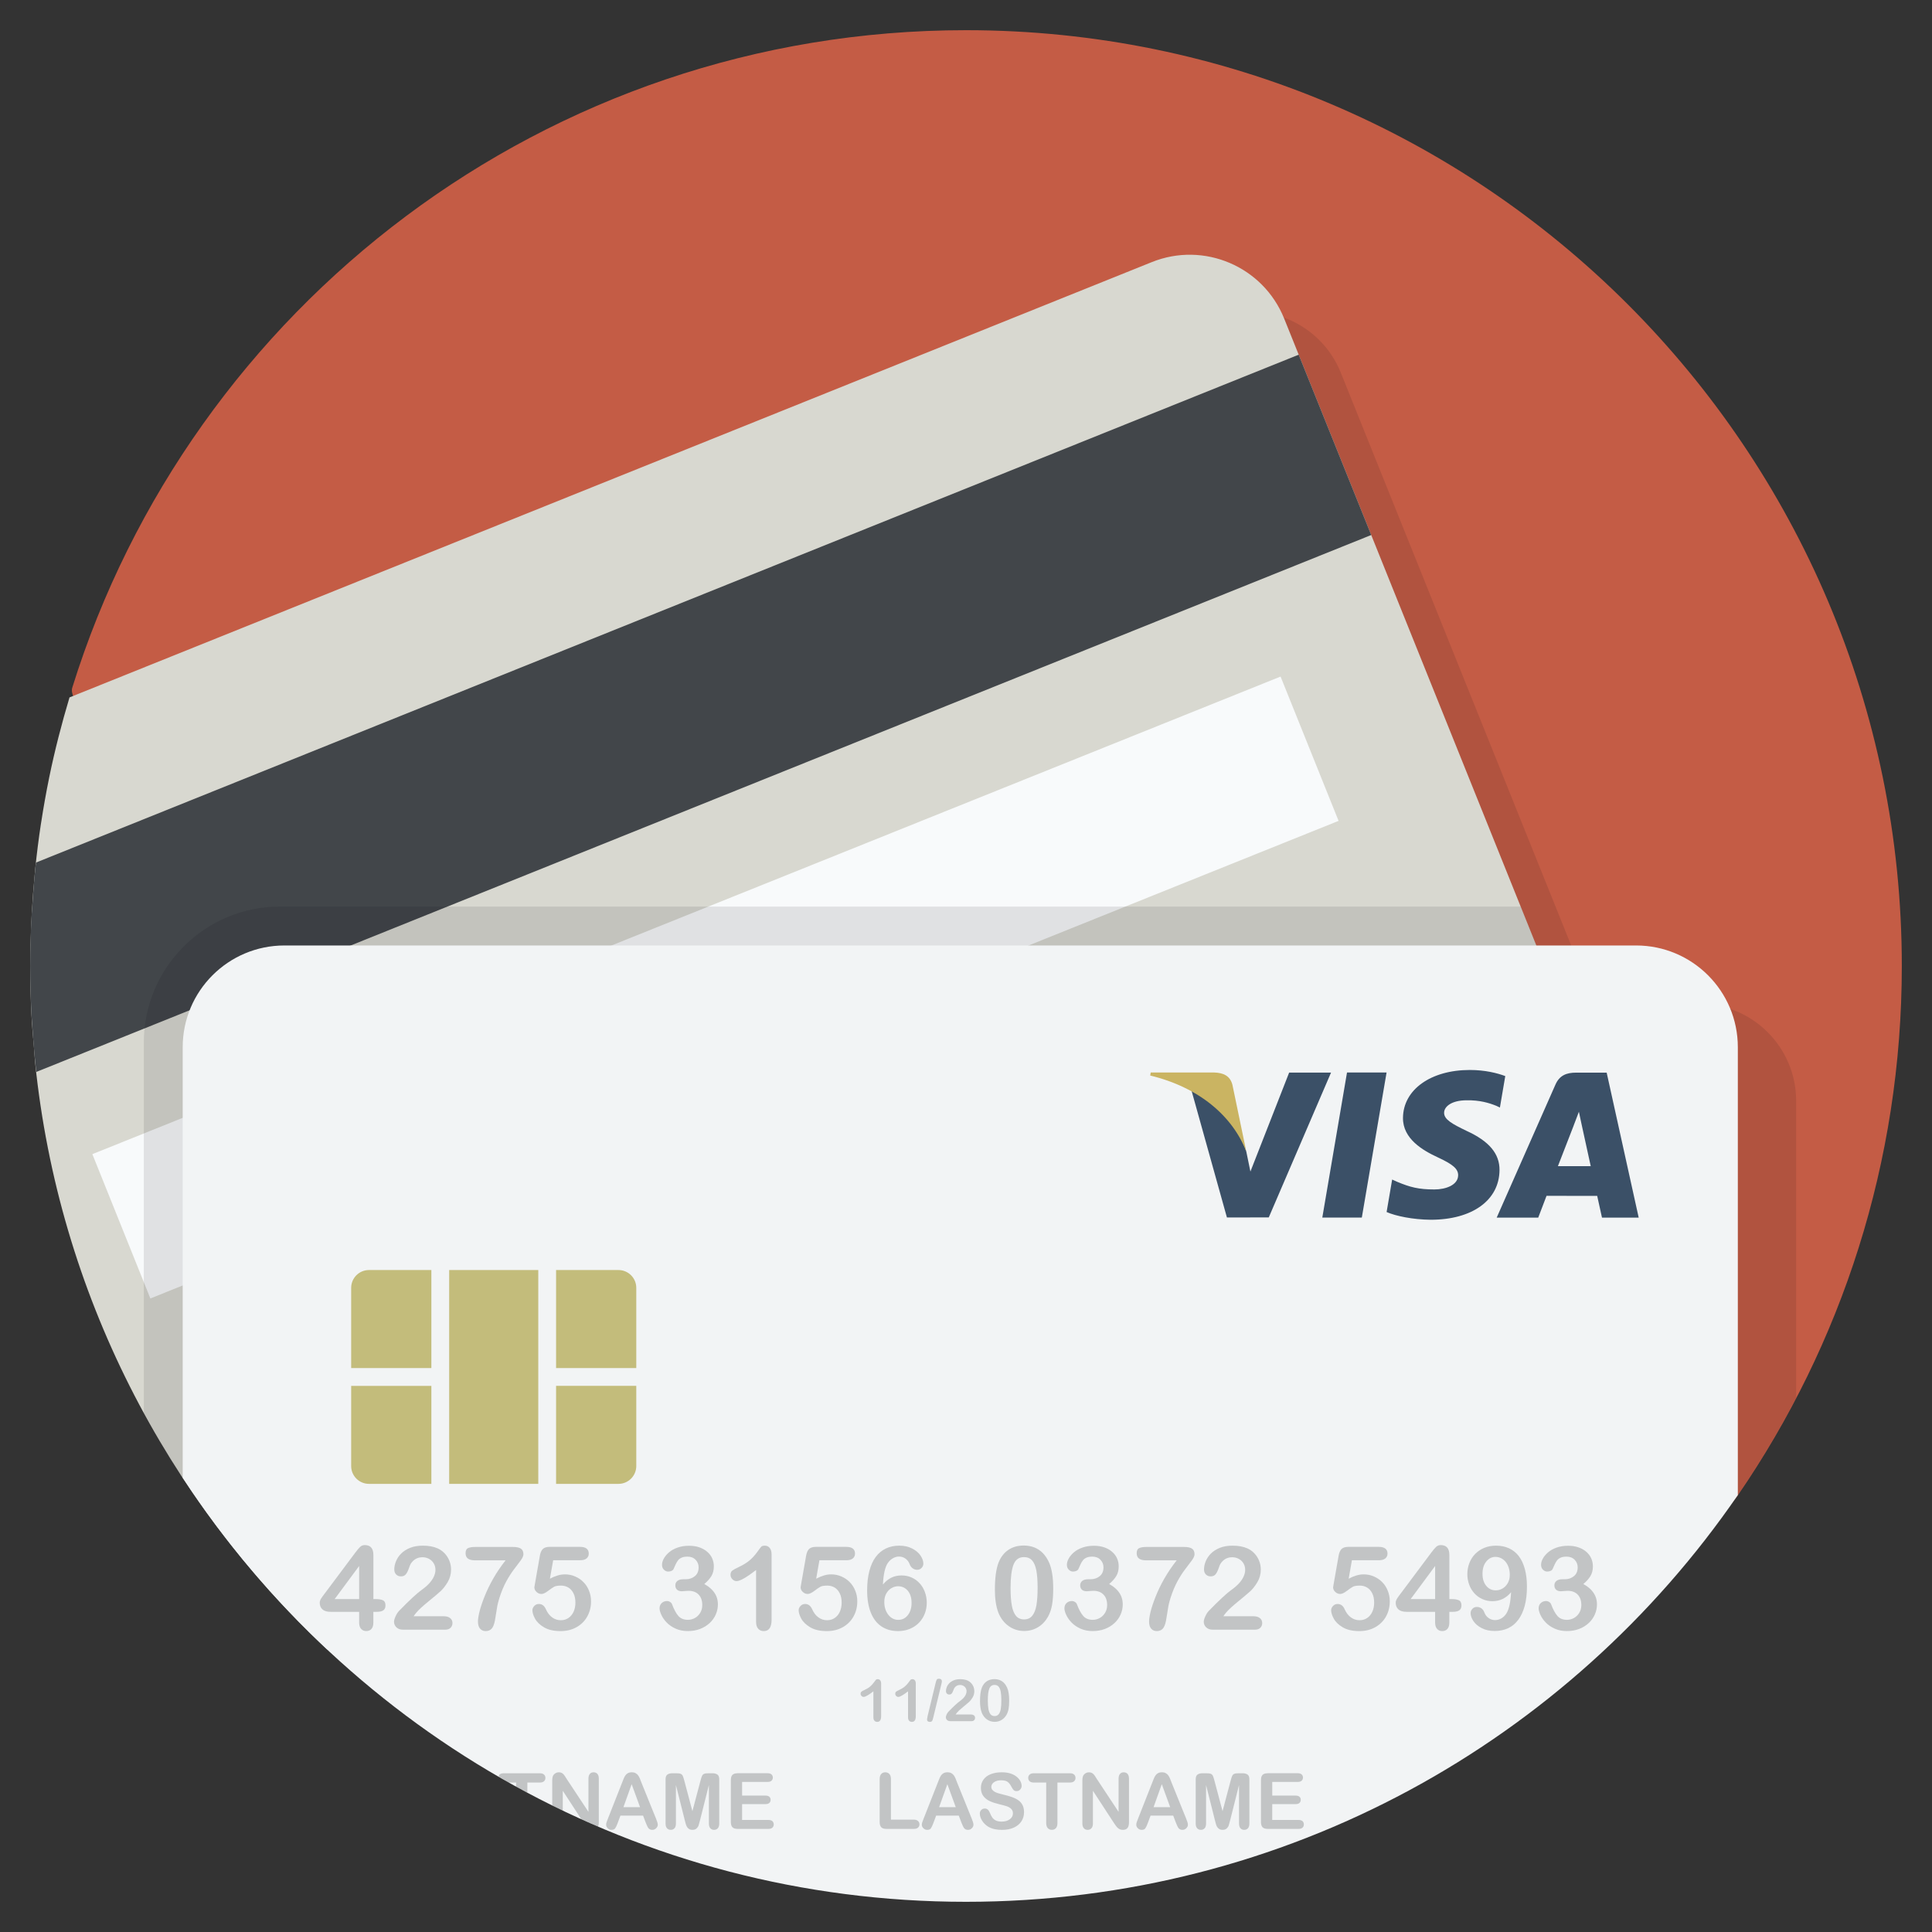 <?xml version="1.0" ?><!DOCTYPE svg  PUBLIC '-//W3C//DTD SVG 1.1//EN'  'http://www.w3.org/Graphics/SVG/1.1/DTD/svg11.dtd'><svg enable-background="new 0 0 128 128" id="Слой_1" version="1.1" viewBox="0 0 128 128" xml:space="preserve" xmlns="http://www.w3.org/2000/svg" xmlns:xlink="http://www.w3.org/1999/xlink"><rect x="0" y="0" width="128" height="128" fill="#333333" stroke="none"/><g><path d="M64,2C36.179,2,12.637,20.325,4.787,45.563c-1.812,5.824,99.182,69.766,110.356,53.494   C121.992,89.086,126,77.011,126,64C126,29.758,98.242,2,64,2z" fill="#C45C45"/><path d="M64,126c23.919,0,44.66-13.553,55-33.39V72.942c0-3.557-2.883-6.44-6.44-6.44h-6.912   L88.83,24.688c-1.327-3.3-5.078-4.898-8.377-3.571L3.133,52.215c-0.086,0.447-0.164,0.897-0.241,1.348   c-0.073,0.438-0.154,0.874-0.218,1.315c-0.068,0.459-0.119,0.924-0.176,1.386c-0.068,0.547-0.142,1.092-0.196,1.643   c-0.048,0.497-0.077,1-0.114,1.5c-0.037,0.506-0.084,1.009-0.11,1.519C2.028,61.945,2,62.969,2,64C2,98.242,29.758,126,64,126z" fill="#05090C" opacity="0.1"/><path d="M104.266,68.808L85.079,21.105c-1.39-3.455-5.317-5.129-8.771-3.739L4.605,46.205   c-0.515,1.723-0.969,3.472-1.335,5.254c-0.007,0.036-0.014,0.072-0.022,0.107c-0.193,0.948-0.363,1.903-0.512,2.866   c-0.009,0.058-0.02,0.116-0.029,0.175c-0.145,0.954-0.265,1.916-0.366,2.883c-0.02,0.192-0.034,0.385-0.053,0.577   c-0.072,0.759-0.13,1.522-0.174,2.288C2.1,60.617,2.084,60.878,2.072,61.14C2.029,62.088,2,63.041,2,64   c0,1.086,0.03,2.166,0.084,3.239c0.038,0.732,0.103,1.456,0.166,2.18c0.027,0.32,0.043,0.644,0.075,0.963   c1.565,15.309,8.71,28.959,19.356,38.91l78.845-31.712C103.981,76.19,105.655,72.263,104.266,68.808z" fill="#D8D8D0"/><path d="M86.042,23.499L2.385,57.146c-0.006,0.053-0.014,0.106-0.02,0.159c-0.099,0.938-0.174,1.883-0.234,2.832   c-0.01,0.157-0.027,0.311-0.036,0.468C2.034,61.729,2,62.86,2,64c0,1.165,0.036,2.321,0.102,3.469   c0.008,0.142,0.023,0.282,0.032,0.423c0.063,0.993,0.145,1.98,0.251,2.96c0.006,0.056,0.015,0.111,0.021,0.166l88.441-35.572   L86.042,23.499z" fill="#42464A"/><rect fill="#F8FAFB" height="84.83" transform="matrix(-0.373 -0.928 0.928 -0.373 4.359 133.795)" width="10.303" x="42.226" y="23.01"/><path d="M104.379,69.089l-3.63-9.026H18.543c-4.971,0-9.015,4.044-9.015,9.015v24.553   c3.195,5.86,7.316,11.139,12.154,15.661l79.126-31.825C104.107,76.14,105.706,72.389,104.379,69.089z" fill="#05090C" opacity="0.1"/><path d="M64,126c21.231,0,39.961-10.677,51.136-26.948v-29.67c0-3.724-3.019-6.742-6.742-6.742H18.846   c-3.724,0-6.742,3.019-6.742,6.742v28.527C23.176,114.82,42.277,126,64,126z" fill="#F2F4F5"/><rect fill="#C3BC7B" height="14.167" width="5.903" x="29.759" y="84.143"/><path d="M40.974,84.143h-4.132v6.493h5.313v-5.313C42.155,84.671,41.626,84.143,40.974,84.143z" fill="#C3BC7B"/><path d="M36.842,98.31h4.132c0.652,0,1.181-0.529,1.181-1.181v-5.313h-5.313V98.31z" fill="#C3BC7B"/><path d="M23.266,97.129c0,0.652,0.529,1.181,1.181,1.181h4.132v-6.493h-5.313V97.129z" fill="#C3BC7B"/><path d="M23.266,85.323v5.313h5.313v-6.493h-4.132C23.794,84.143,23.266,84.671,23.266,85.323z" fill="#C3BC7B"/><g opacity="0.2"><path d="M25.366,106.022c-0.117-0.053-0.272-0.079-0.466-0.079h-0.162v-2.92c0-0.438-0.191-0.657-0.574-0.657    c-0.118,0-0.219,0.04-0.304,0.119c-0.084,0.079-0.192,0.207-0.323,0.383l-2,2.675c-0.055,0.073-0.102,0.135-0.14,0.185    c-0.038,0.05-0.074,0.103-0.109,0.157s-0.062,0.106-0.079,0.155c-0.018,0.049-0.026,0.097-0.026,0.145    c0,0.186,0.06,0.333,0.179,0.441c0.12,0.108,0.299,0.162,0.538,0.162h1.894v0.702c0,0.189,0.043,0.331,0.13,0.428    c0.087,0.097,0.201,0.145,0.341,0.145c0.143,0,0.258-0.047,0.343-0.141c0.086-0.094,0.128-0.238,0.128-0.432v-0.702h0.23    c0.191,0,0.335-0.033,0.43-0.1s0.143-0.173,0.143-0.319C25.541,106.191,25.483,106.075,25.366,106.022z M23.794,105.943h-1.622    l1.622-2.192V105.943z" fill="#020507"/><path d="M29.375,107.079h-1.97c0.063-0.096,0.125-0.177,0.185-0.245c0.141-0.171,0.401-0.411,0.779-0.721    c0.379-0.309,0.648-0.536,0.809-0.681c0.161-0.145,0.319-0.345,0.474-0.6c0.155-0.255,0.232-0.539,0.232-0.851    c0-0.199-0.037-0.391-0.111-0.575c-0.074-0.185-0.178-0.348-0.311-0.489s-0.288-0.252-0.464-0.332    c-0.272-0.121-0.6-0.181-0.985-0.181c-0.319,0-0.598,0.047-0.836,0.142c-0.238,0.094-0.434,0.218-0.589,0.372    c-0.155,0.153-0.271,0.324-0.349,0.513s-0.117,0.37-0.117,0.543c0,0.143,0.042,0.257,0.125,0.34s0.187,0.125,0.313,0.125    c0.143,0,0.252-0.045,0.326-0.136c0.074-0.091,0.141-0.22,0.2-0.389c0.059-0.169,0.101-0.272,0.126-0.309    c0.189-0.289,0.448-0.434,0.777-0.434c0.156,0,0.3,0.035,0.432,0.106c0.132,0.07,0.236,0.169,0.313,0.296    c0.077,0.127,0.115,0.271,0.115,0.432c0,0.148-0.036,0.3-0.108,0.455c-0.072,0.155-0.176,0.306-0.313,0.453    s-0.309,0.294-0.515,0.44c-0.116,0.078-0.308,0.241-0.577,0.489c-0.269,0.248-0.571,0.545-0.906,0.892    c-0.081,0.086-0.155,0.203-0.223,0.353c-0.068,0.15-0.102,0.27-0.102,0.36c0,0.141,0.053,0.263,0.159,0.368    c0.106,0.104,0.253,0.157,0.441,0.157h2.777c0.166,0,0.29-0.043,0.372-0.128s0.123-0.19,0.123-0.313    c0-0.138-0.052-0.248-0.155-0.328C29.721,107.119,29.571,107.079,29.375,107.079z" fill="#020507"/><path d="M33.989,102.49h-2.513c-0.199,0-0.353,0.025-0.464,0.076c-0.111,0.05-0.166,0.162-0.166,0.336    c0,0.164,0.052,0.284,0.157,0.36s0.262,0.115,0.474,0.115h2.019c-0.317,0.402-0.591,0.807-0.821,1.213s-0.422,0.802-0.575,1.189    s-0.264,0.718-0.332,0.994c-0.068,0.277-0.102,0.496-0.102,0.657c0,0.209,0.047,0.367,0.14,0.474    c0.093,0.107,0.216,0.16,0.37,0.16c0.161,0,0.29-0.05,0.387-0.149c0.097-0.099,0.172-0.277,0.224-0.534    c0.023-0.111,0.049-0.27,0.079-0.479s0.058-0.379,0.083-0.509c0.025-0.131,0.068-0.296,0.128-0.494    c0.143-0.45,0.301-0.831,0.474-1.143c0.172-0.312,0.34-0.573,0.502-0.783c0.162-0.21,0.307-0.402,0.434-0.575    c0.127-0.174,0.191-0.313,0.191-0.419c0-0.174-0.054-0.298-0.162-0.374C34.406,102.528,34.231,102.49,33.989,102.49z" fill="#020507"/><path d="M38.653,104.817c-0.158-0.16-0.343-0.285-0.553-0.375c-0.21-0.091-0.436-0.136-0.677-0.136    c-0.302,0-0.631,0.096-0.989,0.287l0.215-1.223h1.792c0.186,0,0.327-0.04,0.423-0.121s0.143-0.186,0.143-0.317    c0-0.299-0.196-0.449-0.589-0.449h-1.992c-0.216,0-0.372,0.049-0.468,0.147c-0.096,0.098-0.161,0.255-0.196,0.472l-0.317,1.807    c-0.028,0.159-0.042,0.244-0.042,0.257c0,0.113,0.048,0.214,0.143,0.304s0.205,0.134,0.328,0.134c0.113,0,0.257-0.066,0.432-0.198    c0.175-0.132,0.309-0.225,0.402-0.277c0.093-0.053,0.248-0.079,0.464-0.079c0.176,0,0.336,0.042,0.479,0.126    c0.143,0.084,0.258,0.212,0.343,0.383c0.086,0.171,0.128,0.377,0.128,0.619c0,0.224-0.04,0.424-0.119,0.6    s-0.192,0.314-0.338,0.415c-0.146,0.101-0.316,0.151-0.509,0.151c-0.211,0-0.403-0.062-0.574-0.187s-0.307-0.299-0.407-0.523    c-0.103-0.244-0.26-0.366-0.472-0.366c-0.123,0-0.226,0.044-0.307,0.132c-0.082,0.088-0.123,0.181-0.123,0.279    c0,0.161,0.058,0.349,0.175,0.564c0.117,0.215,0.316,0.406,0.596,0.572c0.28,0.166,0.646,0.249,1.096,0.249    c0.402,0,0.758-0.088,1.066-0.264c0.308-0.176,0.544-0.414,0.707-0.713c0.164-0.299,0.245-0.631,0.245-0.996    c0-0.252-0.045-0.487-0.136-0.706C38.936,105.166,38.812,104.976,38.653,104.817z" fill="#020507"/><path d="M47.156,105.309c-0.135-0.136-0.3-0.257-0.496-0.362c0.204-0.171,0.36-0.346,0.47-0.526    c0.109-0.18,0.164-0.396,0.164-0.647c0-0.191-0.038-0.37-0.113-0.536s-0.187-0.312-0.336-0.438    c-0.148-0.126-0.323-0.222-0.524-0.289s-0.424-0.1-0.668-0.1c-0.279,0-0.532,0.04-0.758,0.119    c-0.226,0.079-0.416,0.184-0.568,0.315c-0.152,0.131-0.268,0.269-0.347,0.413c-0.079,0.145-0.119,0.282-0.119,0.413    c0,0.136,0.042,0.245,0.126,0.326c0.084,0.082,0.177,0.123,0.277,0.123c0.086,0,0.161-0.015,0.226-0.045    c0.065-0.03,0.111-0.072,0.136-0.125c0.043-0.098,0.09-0.202,0.141-0.313c0.052-0.111,0.106-0.201,0.164-0.272    s0.136-0.127,0.236-0.17c0.099-0.043,0.226-0.064,0.379-0.064c0.226,0,0.406,0.07,0.54,0.209c0.133,0.14,0.2,0.306,0.2,0.5    c0,0.254-0.084,0.449-0.251,0.585c-0.167,0.136-0.367,0.204-0.598,0.204h-0.155c-0.179,0-0.313,0.037-0.404,0.111    c-0.091,0.074-0.136,0.172-0.136,0.292c0,0.123,0.038,0.219,0.113,0.289c0.076,0.069,0.182,0.104,0.321,0.104    c0.03,0,0.098-0.005,0.204-0.015c0.106-0.01,0.184-0.015,0.234-0.015c0.287,0,0.511,0.084,0.672,0.251    c0.161,0.167,0.241,0.398,0.241,0.692c0,0.199-0.047,0.374-0.141,0.524c-0.094,0.151-0.214,0.265-0.358,0.341    s-0.295,0.115-0.451,0.115c-0.272,0-0.482-0.085-0.632-0.255s-0.29-0.43-0.421-0.779c-0.02-0.058-0.063-0.108-0.128-0.149    c-0.065-0.042-0.133-0.062-0.204-0.062c-0.141,0-0.258,0.045-0.353,0.134c-0.094,0.089-0.141,0.207-0.141,0.353    c0,0.113,0.04,0.257,0.119,0.43c0.079,0.174,0.196,0.341,0.351,0.504c0.155,0.162,0.352,0.297,0.591,0.406    s0.509,0.162,0.811,0.162c0.297,0,0.568-0.047,0.813-0.141c0.245-0.094,0.457-0.225,0.636-0.392s0.314-0.358,0.406-0.572    c0.092-0.214,0.138-0.435,0.138-0.664c0-0.191-0.034-0.369-0.102-0.534C47.392,105.595,47.29,105.445,47.156,105.309z" fill="#020507"/><path d="M50.678,102.404c-0.118,0-0.199,0.023-0.242,0.068c-0.043,0.045-0.135,0.166-0.275,0.362    c-0.141,0.196-0.302,0.374-0.485,0.532c-0.182,0.159-0.426,0.309-0.73,0.453c-0.204,0.096-0.346,0.174-0.426,0.234    c-0.081,0.06-0.121,0.155-0.121,0.283c0,0.111,0.041,0.208,0.123,0.292c0.082,0.084,0.175,0.126,0.281,0.126    c0.221,0,0.652-0.245,1.29-0.736v3.434c0,0.201,0.047,0.353,0.14,0.457s0.216,0.155,0.37,0.155c0.345,0,0.517-0.253,0.517-0.758    v-4.32c0-0.181-0.04-0.323-0.121-0.426S50.811,102.404,50.678,102.404z" fill="#020507"/><path d="M56.293,104.817c-0.158-0.16-0.343-0.285-0.553-0.375c-0.21-0.091-0.436-0.136-0.677-0.136    c-0.302,0-0.631,0.096-0.989,0.287l0.215-1.223h1.792c0.186,0,0.327-0.04,0.423-0.121s0.143-0.186,0.143-0.317    c0-0.299-0.196-0.449-0.589-0.449h-1.992c-0.216,0-0.372,0.049-0.468,0.147c-0.096,0.098-0.161,0.255-0.196,0.472l-0.317,1.807    c-0.028,0.159-0.042,0.244-0.042,0.257c0,0.113,0.048,0.214,0.143,0.304c0.096,0.089,0.205,0.134,0.328,0.134    c0.113,0,0.257-0.066,0.432-0.198c0.175-0.132,0.309-0.225,0.402-0.277c0.093-0.053,0.248-0.079,0.464-0.079    c0.176,0,0.336,0.042,0.479,0.126c0.143,0.084,0.258,0.212,0.343,0.383c0.086,0.171,0.128,0.377,0.128,0.619    c0,0.224-0.04,0.424-0.119,0.6s-0.192,0.314-0.338,0.415c-0.146,0.101-0.316,0.151-0.509,0.151c-0.211,0-0.402-0.062-0.573-0.187    c-0.171-0.125-0.307-0.299-0.408-0.523c-0.103-0.244-0.26-0.366-0.472-0.366c-0.123,0-0.226,0.044-0.307,0.132    c-0.082,0.088-0.123,0.181-0.123,0.279c0,0.161,0.058,0.349,0.175,0.564c0.117,0.215,0.316,0.406,0.596,0.572    c0.28,0.166,0.646,0.249,1.096,0.249c0.402,0,0.758-0.088,1.066-0.264c0.308-0.176,0.544-0.414,0.707-0.713    c0.164-0.299,0.245-0.631,0.245-0.996c0-0.252-0.045-0.487-0.136-0.706C56.576,105.166,56.451,104.976,56.293,104.817z" fill="#020507"/><path d="M60.924,104.892c-0.152-0.165-0.33-0.292-0.532-0.381c-0.203-0.089-0.423-0.134-0.662-0.134    c-0.249,0-0.474,0.049-0.675,0.147s-0.387,0.249-0.558,0.453c0.033-0.684,0.141-1.16,0.324-1.426    c0.091-0.131,0.202-0.235,0.334-0.311s0.265-0.115,0.398-0.115c0.166,0,0.312,0.046,0.438,0.138    c0.126,0.092,0.218,0.213,0.275,0.364c0.043,0.118,0.109,0.211,0.2,0.277c0.091,0.067,0.189,0.1,0.294,0.1    c0.121,0,0.22-0.042,0.298-0.126c0.078-0.084,0.117-0.178,0.117-0.281c0-0.171-0.062-0.35-0.187-0.536s-0.309-0.342-0.555-0.468    c-0.245-0.126-0.529-0.189-0.851-0.189c-0.335,0-0.633,0.063-0.894,0.189c-0.262,0.126-0.484,0.312-0.668,0.558    c-0.184,0.246-0.324,0.557-0.423,0.932c-0.098,0.375-0.147,0.8-0.147,1.275c0,0.584,0.081,1.077,0.243,1.481    s0.397,0.709,0.704,0.915c0.307,0.206,0.672,0.309,1.094,0.309c0.367,0,0.696-0.081,0.987-0.243s0.517-0.388,0.679-0.677    c0.162-0.289,0.243-0.611,0.243-0.966c0-0.244-0.042-0.478-0.125-0.702C61.194,105.251,61.076,105.057,60.924,104.892z     M60.145,107.009c-0.166,0.208-0.376,0.311-0.63,0.311c-0.267,0-0.488-0.113-0.664-0.34c-0.176-0.226-0.264-0.509-0.264-0.849    c0-0.211,0.043-0.396,0.13-0.553c0.087-0.157,0.201-0.277,0.343-0.36c0.142-0.083,0.291-0.125,0.447-0.125    c0.164,0,0.313,0.043,0.449,0.13c0.136,0.087,0.243,0.213,0.321,0.377c0.078,0.165,0.117,0.362,0.117,0.591    C60.394,106.529,60.311,106.801,60.145,107.009z" fill="#020507"/><path d="M69.086,102.892c-0.16-0.162-0.345-0.286-0.557-0.37c-0.211-0.084-0.446-0.126-0.706-0.126    c-0.392,0-0.73,0.095-1.013,0.285c-0.283,0.19-0.499,0.466-0.647,0.828c-0.086,0.219-0.148,0.48-0.189,0.785    c-0.04,0.304-0.06,0.646-0.06,1.026c0,0.294,0.018,0.568,0.055,0.821c0.036,0.253,0.094,0.484,0.172,0.692    c0.153,0.382,0.382,0.682,0.685,0.898c0.303,0.216,0.646,0.325,1.028,0.325c0.332,0,0.634-0.081,0.906-0.242    c0.272-0.161,0.493-0.39,0.664-0.687c0.136-0.241,0.229-0.511,0.279-0.807c0.05-0.297,0.076-0.651,0.076-1.064    c0-0.76-0.096-1.347-0.287-1.762C69.38,103.255,69.245,103.055,69.086,102.892z M68.665,106.358    c-0.053,0.299-0.145,0.529-0.275,0.69s-0.312,0.242-0.543,0.242c-0.224,0-0.401-0.077-0.532-0.232    c-0.131-0.155-0.224-0.383-0.279-0.685c-0.055-0.302-0.083-0.689-0.083-1.162c0-0.697,0.065-1.212,0.194-1.547    c0.13-0.335,0.36-0.502,0.692-0.502c0.231,0,0.413,0.075,0.543,0.224c0.131,0.15,0.224,0.371,0.279,0.664    c0.055,0.293,0.083,0.67,0.083,1.13C68.744,105.666,68.718,106.059,68.665,106.358z" fill="#020507"/><path d="M73.979,105.309c-0.135-0.136-0.3-0.257-0.496-0.362c0.204-0.171,0.36-0.346,0.47-0.526    s0.164-0.396,0.164-0.647c0-0.191-0.038-0.37-0.113-0.536c-0.075-0.166-0.187-0.312-0.336-0.438    c-0.148-0.126-0.323-0.222-0.524-0.289s-0.424-0.1-0.668-0.1c-0.279,0-0.532,0.04-0.758,0.119s-0.416,0.184-0.568,0.315    s-0.268,0.269-0.347,0.413c-0.079,0.145-0.119,0.282-0.119,0.413c0,0.136,0.042,0.245,0.126,0.326    c0.084,0.082,0.177,0.123,0.277,0.123c0.086,0,0.161-0.015,0.226-0.045c0.065-0.03,0.111-0.072,0.136-0.125    c0.043-0.098,0.09-0.202,0.141-0.313c0.052-0.111,0.106-0.201,0.164-0.272s0.136-0.127,0.236-0.17    c0.099-0.043,0.226-0.064,0.379-0.064c0.226,0,0.406,0.07,0.54,0.209c0.133,0.14,0.2,0.306,0.2,0.5    c0,0.254-0.084,0.449-0.251,0.585c-0.167,0.136-0.367,0.204-0.598,0.204h-0.155c-0.179,0-0.313,0.037-0.404,0.111    c-0.091,0.074-0.136,0.172-0.136,0.292c0,0.123,0.038,0.219,0.113,0.289c0.075,0.069,0.182,0.104,0.321,0.104    c0.03,0,0.098-0.005,0.204-0.015c0.106-0.01,0.184-0.015,0.234-0.015c0.287,0,0.511,0.084,0.672,0.251    c0.161,0.167,0.242,0.398,0.242,0.692c0,0.199-0.047,0.374-0.142,0.524c-0.094,0.151-0.214,0.265-0.358,0.341    c-0.145,0.077-0.295,0.115-0.451,0.115c-0.272,0-0.482-0.085-0.632-0.255c-0.15-0.17-0.29-0.43-0.421-0.779    c-0.02-0.058-0.063-0.108-0.128-0.149c-0.065-0.042-0.133-0.062-0.204-0.062c-0.141,0-0.258,0.045-0.353,0.134    c-0.094,0.089-0.141,0.207-0.141,0.353c0,0.113,0.04,0.257,0.119,0.43c0.079,0.174,0.196,0.341,0.351,0.504    c0.155,0.162,0.352,0.297,0.59,0.406c0.239,0.108,0.509,0.162,0.811,0.162c0.297,0,0.568-0.047,0.813-0.141    c0.245-0.094,0.457-0.225,0.636-0.392s0.314-0.358,0.406-0.572s0.138-0.435,0.138-0.664c0-0.191-0.034-0.369-0.102-0.534    C74.215,105.595,74.114,105.445,73.979,105.309z" fill="#020507"/><path d="M78.452,102.49h-2.513c-0.199,0-0.353,0.025-0.464,0.076c-0.111,0.05-0.166,0.162-0.166,0.336    c0,0.164,0.052,0.284,0.157,0.36c0.104,0.077,0.262,0.115,0.474,0.115h2.019c-0.317,0.402-0.59,0.807-0.821,1.213    s-0.422,0.802-0.575,1.189s-0.264,0.718-0.332,0.994c-0.068,0.277-0.102,0.496-0.102,0.657c0,0.209,0.047,0.367,0.14,0.474    c0.093,0.107,0.216,0.16,0.37,0.16c0.161,0,0.29-0.05,0.387-0.149s0.172-0.277,0.224-0.534c0.023-0.111,0.049-0.27,0.079-0.479    c0.03-0.209,0.058-0.379,0.083-0.509c0.025-0.131,0.068-0.296,0.128-0.494c0.143-0.45,0.301-0.831,0.474-1.143    c0.172-0.312,0.34-0.573,0.502-0.783c0.162-0.21,0.307-0.402,0.434-0.575s0.191-0.313,0.191-0.419    c0-0.174-0.054-0.298-0.162-0.374C78.869,102.528,78.694,102.49,78.452,102.49z" fill="#020507"/><path d="M83.022,107.079h-1.97c0.063-0.096,0.125-0.177,0.185-0.245c0.141-0.171,0.401-0.411,0.779-0.721    c0.379-0.309,0.648-0.536,0.809-0.681c0.161-0.145,0.319-0.345,0.474-0.6c0.155-0.255,0.232-0.539,0.232-0.851    c0-0.199-0.037-0.391-0.111-0.575c-0.074-0.185-0.178-0.348-0.311-0.489s-0.288-0.252-0.464-0.332    c-0.272-0.121-0.6-0.181-0.985-0.181c-0.319,0-0.598,0.047-0.836,0.142c-0.238,0.094-0.434,0.218-0.589,0.372    c-0.155,0.153-0.271,0.324-0.349,0.513s-0.117,0.37-0.117,0.543c0,0.143,0.042,0.257,0.125,0.34s0.187,0.125,0.313,0.125    c0.143,0,0.252-0.045,0.326-0.136c0.074-0.091,0.141-0.22,0.2-0.389c0.059-0.169,0.101-0.272,0.126-0.309    c0.189-0.289,0.448-0.434,0.777-0.434c0.156,0,0.3,0.035,0.432,0.106c0.132,0.07,0.236,0.169,0.313,0.296    c0.077,0.127,0.115,0.271,0.115,0.432c0,0.148-0.036,0.3-0.108,0.455c-0.072,0.155-0.176,0.306-0.313,0.453    s-0.309,0.294-0.515,0.44c-0.116,0.078-0.308,0.241-0.577,0.489c-0.269,0.248-0.571,0.545-0.906,0.892    c-0.081,0.086-0.155,0.203-0.223,0.353c-0.068,0.15-0.102,0.27-0.102,0.36c0,0.141,0.053,0.263,0.159,0.368    c0.106,0.104,0.253,0.157,0.441,0.157h2.777c0.166,0,0.29-0.043,0.372-0.128s0.123-0.19,0.123-0.313    c0-0.138-0.052-0.248-0.155-0.328C83.368,107.119,83.218,107.079,83.022,107.079z" fill="#020507"/><path d="M91.572,104.817c-0.159-0.16-0.343-0.285-0.553-0.375c-0.21-0.091-0.436-0.136-0.677-0.136    c-0.302,0-0.631,0.096-0.989,0.287l0.215-1.223h1.792c0.186,0,0.327-0.04,0.423-0.121s0.143-0.186,0.143-0.317    c0-0.299-0.196-0.449-0.589-0.449h-1.992c-0.216,0-0.372,0.049-0.468,0.147c-0.096,0.098-0.161,0.255-0.196,0.472l-0.317,1.807    c-0.028,0.159-0.042,0.244-0.042,0.257c0,0.113,0.048,0.214,0.143,0.304c0.096,0.089,0.205,0.134,0.328,0.134    c0.113,0,0.257-0.066,0.432-0.198c0.175-0.132,0.309-0.225,0.402-0.277c0.093-0.053,0.248-0.079,0.464-0.079    c0.176,0,0.336,0.042,0.479,0.126c0.143,0.084,0.258,0.212,0.343,0.383c0.086,0.171,0.128,0.377,0.128,0.619    c0,0.224-0.04,0.424-0.119,0.6s-0.192,0.314-0.338,0.415c-0.146,0.101-0.316,0.151-0.509,0.151c-0.211,0-0.402-0.062-0.573-0.187    c-0.171-0.125-0.307-0.299-0.408-0.523c-0.103-0.244-0.26-0.366-0.472-0.366c-0.123,0-0.226,0.044-0.307,0.132    c-0.082,0.088-0.123,0.181-0.123,0.279c0,0.161,0.059,0.349,0.175,0.564c0.117,0.215,0.316,0.406,0.596,0.572    c0.281,0.166,0.646,0.249,1.096,0.249c0.402,0,0.758-0.088,1.066-0.264s0.544-0.414,0.707-0.713    c0.164-0.299,0.245-0.631,0.245-0.996c0-0.252-0.045-0.487-0.136-0.706C91.855,105.166,91.73,104.976,91.572,104.817z" fill="#020507"/><path d="M96.652,106.022c-0.117-0.053-0.272-0.079-0.466-0.079h-0.162v-2.92c0-0.438-0.191-0.657-0.574-0.657    c-0.118,0-0.219,0.04-0.304,0.119c-0.084,0.079-0.192,0.207-0.323,0.383l-2,2.675c-0.055,0.073-0.102,0.135-0.14,0.185    c-0.038,0.05-0.074,0.103-0.109,0.157s-0.062,0.106-0.079,0.155c-0.018,0.049-0.026,0.097-0.026,0.145    c0,0.186,0.06,0.333,0.179,0.441c0.12,0.108,0.299,0.162,0.538,0.162h1.894v0.702c0,0.189,0.043,0.331,0.13,0.428    c0.087,0.097,0.201,0.145,0.341,0.145c0.143,0,0.258-0.047,0.343-0.141c0.086-0.094,0.128-0.238,0.128-0.432v-0.702h0.23    c0.191,0,0.335-0.033,0.43-0.1s0.143-0.173,0.143-0.319C96.828,106.191,96.769,106.075,96.652,106.022z M95.081,105.943h-1.622    l1.622-2.192V105.943z" fill="#020507"/><path d="M100.623,103.096c-0.174-0.225-0.387-0.397-0.641-0.515c-0.254-0.118-0.543-0.177-0.868-0.177    c-0.282,0-0.539,0.048-0.772,0.143c-0.233,0.096-0.433,0.229-0.602,0.4c-0.169,0.171-0.298,0.373-0.389,0.606    c-0.091,0.233-0.136,0.479-0.136,0.738c0,0.241,0.04,0.472,0.121,0.692s0.196,0.413,0.345,0.577    c0.15,0.165,0.327,0.293,0.532,0.385s0.426,0.138,0.662,0.138c0.249,0,0.476-0.05,0.681-0.149    c0.205-0.099,0.391-0.247,0.557-0.443c-0.035,0.682-0.143,1.157-0.324,1.426c-0.091,0.133-0.2,0.236-0.328,0.309    c-0.128,0.073-0.264,0.109-0.407,0.109c-0.161,0-0.306-0.046-0.434-0.138c-0.128-0.092-0.22-0.213-0.275-0.364    c-0.045-0.123-0.112-0.216-0.2-0.277c-0.088-0.062-0.187-0.092-0.298-0.092c-0.121,0-0.22,0.042-0.298,0.125    c-0.078,0.083-0.117,0.177-0.117,0.283c0,0.171,0.063,0.349,0.189,0.534c0.126,0.185,0.309,0.34,0.551,0.464    s0.526,0.187,0.853,0.187c0.332,0,0.629-0.061,0.891-0.183c0.262-0.122,0.486-0.308,0.673-0.558c0.187-0.25,0.33-0.56,0.428-0.928    c0.098-0.369,0.147-0.794,0.147-1.277c0-0.433-0.047-0.82-0.14-1.162C100.93,103.605,100.797,103.321,100.623,103.096z     M99.893,104.886c-0.089,0.156-0.205,0.275-0.347,0.357c-0.142,0.082-0.291,0.123-0.447,0.123c-0.254,0-0.464-0.099-0.63-0.298    s-0.249-0.465-0.249-0.8c0-0.337,0.083-0.608,0.249-0.813s0.368-0.307,0.607-0.307c0.138,0,0.266,0.03,0.383,0.091    c0.117,0.06,0.218,0.143,0.302,0.249c0.084,0.106,0.15,0.231,0.196,0.375c0.047,0.145,0.07,0.302,0.07,0.474    C100.027,104.547,99.983,104.73,99.893,104.886z" fill="#020507"/><path d="M105.395,105.309c-0.135-0.136-0.3-0.257-0.496-0.362c0.204-0.171,0.36-0.346,0.47-0.526    c0.109-0.18,0.164-0.396,0.164-0.647c0-0.191-0.038-0.37-0.113-0.536c-0.075-0.166-0.187-0.312-0.336-0.438    c-0.148-0.126-0.323-0.222-0.524-0.289s-0.424-0.1-0.668-0.1c-0.279,0-0.532,0.04-0.758,0.119    c-0.226,0.079-0.416,0.184-0.568,0.315c-0.152,0.131-0.268,0.269-0.347,0.413c-0.079,0.145-0.119,0.282-0.119,0.413    c0,0.136,0.042,0.245,0.126,0.326s0.177,0.123,0.277,0.123c0.086,0,0.161-0.015,0.226-0.045c0.065-0.03,0.111-0.072,0.136-0.125    c0.043-0.098,0.09-0.202,0.142-0.313c0.052-0.111,0.106-0.201,0.164-0.272s0.136-0.127,0.236-0.17    c0.099-0.043,0.226-0.064,0.379-0.064c0.226,0,0.406,0.07,0.54,0.209c0.133,0.14,0.2,0.306,0.2,0.5    c0,0.254-0.084,0.449-0.251,0.585c-0.167,0.136-0.367,0.204-0.598,0.204h-0.155c-0.179,0-0.313,0.037-0.404,0.111    c-0.091,0.074-0.136,0.172-0.136,0.292c0,0.123,0.038,0.219,0.113,0.289c0.076,0.069,0.182,0.104,0.321,0.104    c0.03,0,0.098-0.005,0.204-0.015c0.106-0.01,0.184-0.015,0.234-0.015c0.287,0,0.511,0.084,0.672,0.251s0.241,0.398,0.241,0.692    c0,0.199-0.047,0.374-0.141,0.524c-0.094,0.151-0.214,0.265-0.358,0.341c-0.145,0.077-0.295,0.115-0.451,0.115    c-0.272,0-0.482-0.085-0.632-0.255s-0.29-0.43-0.421-0.779c-0.02-0.058-0.063-0.108-0.128-0.149    c-0.065-0.042-0.133-0.062-0.204-0.062c-0.141,0-0.258,0.045-0.353,0.134c-0.094,0.089-0.141,0.207-0.141,0.353    c0,0.113,0.04,0.257,0.119,0.43c0.079,0.174,0.196,0.341,0.351,0.504c0.155,0.162,0.352,0.297,0.591,0.406    s0.509,0.162,0.811,0.162c0.297,0,0.568-0.047,0.813-0.141c0.245-0.094,0.457-0.225,0.636-0.392s0.314-0.358,0.406-0.572    c0.092-0.214,0.138-0.435,0.138-0.664c0-0.191-0.034-0.369-0.102-0.534C105.63,105.595,105.529,105.445,105.395,105.309z" fill="#020507"/><path d="M58.157,111.25c-0.059,0-0.099,0.011-0.121,0.034s-0.067,0.083-0.138,0.181    c-0.07,0.098-0.152,0.187-0.243,0.266c-0.091,0.079-0.213,0.155-0.365,0.226c-0.102,0.048-0.173,0.087-0.213,0.117    c-0.04,0.03-0.06,0.077-0.06,0.141c0,0.055,0.02,0.104,0.061,0.147c0.041,0.042,0.088,0.063,0.141,0.063    c0.111,0,0.326-0.123,0.645-0.368v1.717c0,0.101,0.023,0.177,0.07,0.228c0.047,0.052,0.108,0.077,0.185,0.077    c0.172,0,0.258-0.126,0.258-0.379v-2.16c0-0.091-0.02-0.162-0.06-0.213C58.277,111.276,58.224,111.25,58.157,111.25z" fill="#020507"/><path d="M60.453,111.25c-0.059,0-0.099,0.011-0.121,0.034s-0.067,0.083-0.138,0.181s-0.152,0.187-0.243,0.266    c-0.091,0.079-0.213,0.155-0.365,0.226c-0.102,0.048-0.173,0.087-0.213,0.117c-0.04,0.03-0.06,0.077-0.06,0.141    c0,0.055,0.02,0.104,0.061,0.147c0.041,0.042,0.088,0.063,0.141,0.063c0.111,0,0.326-0.123,0.645-0.368v1.717    c0,0.101,0.023,0.177,0.07,0.228c0.047,0.052,0.108,0.077,0.185,0.077c0.172,0,0.258-0.126,0.258-0.379v-2.16    c0-0.091-0.02-0.162-0.06-0.213C60.573,111.276,60.52,111.25,60.453,111.25z" fill="#020507"/><path d="M62.208,111.22c-0.073,0-0.122,0.021-0.147,0.064c-0.025,0.043-0.052,0.122-0.079,0.238l-0.526,2.175    c-0.025,0.116-0.038,0.188-0.038,0.217c0,0.111,0.064,0.166,0.192,0.166c0.052,0,0.091-0.012,0.118-0.035    c0.027-0.023,0.048-0.056,0.06-0.097c0.014-0.042,0.029-0.098,0.047-0.17l0.528-2.175c0.026-0.103,0.04-0.174,0.04-0.213    c0-0.053-0.017-0.094-0.05-0.125C62.318,111.235,62.271,111.22,62.208,111.22z" fill="#020507"/><path d="M64.298,113.588h-0.985c0.031-0.048,0.062-0.089,0.092-0.123c0.07-0.086,0.2-0.206,0.39-0.36    c0.189-0.155,0.324-0.268,0.404-0.341c0.081-0.072,0.159-0.172,0.237-0.299c0.077-0.128,0.116-0.27,0.116-0.426    c0-0.099-0.019-0.196-0.055-0.287c-0.038-0.093-0.089-0.174-0.156-0.245s-0.144-0.126-0.232-0.166    c-0.136-0.06-0.3-0.091-0.492-0.091c-0.16,0-0.299,0.023-0.418,0.071c-0.119,0.047-0.218,0.109-0.294,0.185    c-0.078,0.077-0.136,0.162-0.175,0.257c-0.039,0.094-0.058,0.185-0.058,0.272c0,0.072,0.021,0.128,0.062,0.17    s0.094,0.062,0.157,0.062c0.072,0,0.126-0.023,0.163-0.068s0.07-0.11,0.101-0.194c0.029-0.084,0.05-0.136,0.063-0.155    c0.094-0.145,0.224-0.217,0.389-0.217c0.078,0,0.15,0.018,0.216,0.053c0.065,0.035,0.118,0.085,0.156,0.148    c0.038,0.064,0.058,0.135,0.058,0.216c0,0.074-0.018,0.15-0.054,0.227c-0.035,0.078-0.088,0.153-0.156,0.226    c-0.069,0.074-0.155,0.147-0.258,0.22c-0.058,0.039-0.154,0.121-0.289,0.244c-0.135,0.125-0.286,0.273-0.453,0.447    c-0.04,0.043-0.077,0.102-0.111,0.176c-0.034,0.075-0.051,0.135-0.051,0.18c0,0.07,0.026,0.132,0.079,0.184    c0.053,0.052,0.126,0.078,0.221,0.078h1.389c0.083,0,0.145-0.021,0.186-0.064c0.04-0.043,0.061-0.095,0.061-0.157    c0-0.069-0.026-0.124-0.077-0.164C64.471,113.608,64.396,113.588,64.298,113.588z" fill="#020507"/><path d="M66.514,111.495c-0.081-0.082-0.173-0.143-0.279-0.185c-0.106-0.042-0.223-0.063-0.353-0.063    c-0.196,0-0.365,0.048-0.507,0.143c-0.141,0.095-0.249,0.233-0.323,0.414c-0.043,0.109-0.074,0.24-0.094,0.392    c-0.02,0.152-0.03,0.323-0.03,0.513c0,0.147,0.009,0.284,0.028,0.41c0.018,0.127,0.047,0.242,0.086,0.346    c0.077,0.191,0.191,0.341,0.342,0.449s0.323,0.162,0.514,0.162c0.166,0,0.317-0.04,0.453-0.121    c0.136-0.081,0.247-0.195,0.332-0.343c0.068-0.121,0.114-0.255,0.14-0.404c0.025-0.148,0.038-0.326,0.038-0.532    c0-0.38-0.048-0.674-0.143-0.881C66.661,111.676,66.593,111.576,66.514,111.495z M66.303,113.228    c-0.026,0.15-0.072,0.265-0.138,0.345c-0.065,0.081-0.156,0.121-0.272,0.121c-0.112,0-0.201-0.039-0.266-0.116    c-0.065-0.078-0.112-0.192-0.14-0.343c-0.028-0.151-0.042-0.345-0.042-0.581c0-0.348,0.032-0.606,0.097-0.773    c0.064-0.167,0.18-0.251,0.346-0.251c0.116,0,0.206,0.038,0.272,0.112c0.065,0.076,0.112,0.186,0.14,0.332    c0.028,0.147,0.042,0.335,0.042,0.565C66.343,112.882,66.33,113.078,66.303,113.228z" fill="#020507"/><path d="M35.752,118.099c0.128,0,0.223-0.028,0.287-0.084c0.064-0.056,0.096-0.13,0.096-0.223    c0-0.092-0.031-0.167-0.094-0.224c-0.063-0.057-0.159-0.086-0.288-0.086h-2.375c-0.123,0-0.216,0.028-0.28,0.083    c-0.04,0.034-0.045,0.091-0.06,0.14c0.228,0.131,0.454,0.264,0.684,0.393h0.472v0.271c0.246,0.135,0.496,0.265,0.745,0.397v-0.669    H35.752z" fill="#020507"/><path d="M39.673,117.847c0-0.143-0.031-0.25-0.093-0.321c-0.062-0.071-0.147-0.107-0.254-0.107    c-0.104,0-0.187,0.036-0.248,0.107c-0.061,0.071-0.092,0.178-0.092,0.321v2.193l-1.436-2.173c-0.04-0.064-0.079-0.125-0.117-0.184    c-0.038-0.058-0.075-0.106-0.111-0.143c-0.036-0.037-0.078-0.066-0.126-0.088s-0.105-0.033-0.172-0.033    c-0.086,0-0.165,0.024-0.239,0.072c-0.074,0.048-0.126,0.109-0.158,0.185c-0.027,0.069-0.04,0.164-0.04,0.284v1.652    c0.234,0.115,0.464,0.236,0.699,0.348v-1.316l1.217,1.867c0.372,0.168,0.74,0.344,1.117,0.505    c0.031-0.073,0.053-0.158,0.053-0.269V117.847z" fill="#020507"/><path d="M42.503,118.116c-0.045-0.119-0.082-0.214-0.112-0.286c-0.03-0.071-0.065-0.138-0.108-0.2    c-0.043-0.062-0.099-0.113-0.169-0.152s-0.157-0.059-0.26-0.059c-0.103,0-0.188,0.02-0.258,0.059    c-0.07,0.04-0.126,0.091-0.169,0.155c-0.043,0.064-0.083,0.144-0.121,0.24s-0.07,0.179-0.097,0.248l-0.943,2.395    c-0.038,0.096-0.066,0.17-0.083,0.224s-0.025,0.106-0.025,0.156c0,0.087,0.036,0.165,0.108,0.234s0.155,0.103,0.249,0.103    c0.111,0,0.191-0.032,0.239-0.097c0.048-0.065,0.108-0.189,0.176-0.374l0.176-0.473h1.499l0.176,0.463    c0.023,0.057,0.052,0.123,0.084,0.198c0.033,0.075,0.063,0.13,0.092,0.166c0.028,0.036,0.064,0.065,0.106,0.086    s0.092,0.031,0.151,0.031c0.101,0,0.187-0.036,0.258-0.107c0.071-0.071,0.107-0.15,0.107-0.235c0-0.082-0.038-0.214-0.113-0.395    L42.503,118.116z M41.303,119.729l0.546-1.522l0.556,1.522H41.303z" fill="#020507"/><path d="M47.187,117.482h-0.231c-0.139,0-0.24,0.013-0.303,0.038c-0.063,0.025-0.109,0.07-0.14,0.136    c-0.03,0.065-0.065,0.172-0.103,0.319l-0.536,2.02l-0.536-2.02c-0.038-0.148-0.073-0.254-0.103-0.319    c-0.03-0.065-0.077-0.111-0.14-0.136c-0.063-0.025-0.164-0.038-0.303-0.038h-0.231c-0.143,0-0.256,0.028-0.34,0.084    s-0.126,0.165-0.126,0.326v2.918c0,0.143,0.032,0.248,0.096,0.318c0.064,0.07,0.146,0.104,0.247,0.104    c0.104,0,0.187-0.035,0.25-0.106s0.094-0.176,0.094-0.317v-2.546l0.591,2.349c0.02,0.077,0.04,0.152,0.059,0.223    s0.046,0.136,0.079,0.195s0.081,0.107,0.141,0.145c0.06,0.038,0.134,0.057,0.221,0.057c0.116,0,0.206-0.03,0.272-0.088    c0.065-0.059,0.11-0.124,0.135-0.195c0.025-0.071,0.056-0.183,0.094-0.336l0.591-2.349v2.546c0,0.141,0.032,0.247,0.096,0.317    c0.064,0.07,0.145,0.106,0.244,0.106c0.106,0,0.19-0.035,0.253-0.106s0.094-0.176,0.094-0.317v-2.918    c0-0.161-0.042-0.27-0.126-0.326C47.443,117.511,47.329,117.482,47.187,117.482z" fill="#020507"/><path d="M50.907,120.576h-1.741v-1.049h1.549c0.116,0,0.201-0.026,0.257-0.079    c0.055-0.053,0.083-0.121,0.083-0.205c0-0.084-0.028-0.152-0.084-0.203c-0.056-0.051-0.141-0.077-0.255-0.077h-1.549v-0.906h1.683    c0.119,0,0.208-0.026,0.265-0.079s0.087-0.123,0.087-0.21c0-0.086-0.029-0.155-0.087-0.208c-0.058-0.053-0.147-0.079-0.265-0.079    h-1.972c-0.106,0-0.192,0.016-0.26,0.047c-0.068,0.031-0.118,0.081-0.15,0.148c-0.032,0.068-0.048,0.155-0.048,0.263v2.772    c0,0.161,0.036,0.277,0.107,0.35c0.071,0.072,0.188,0.108,0.351,0.108h2.03c0.118,0,0.206-0.027,0.265-0.082    c0.06-0.055,0.089-0.125,0.089-0.213c0-0.091-0.03-0.163-0.089-0.218C51.113,120.604,51.025,120.576,50.907,120.576z" fill="#020507"/><path d="M60.541,120.556h-1.514v-2.684c0-0.153-0.035-0.266-0.104-0.341s-0.16-0.112-0.273-0.112    c-0.111,0-0.2,0.038-0.268,0.113c-0.068,0.075-0.102,0.189-0.102,0.34v2.84c0,0.161,0.036,0.277,0.107,0.35    c0.071,0.072,0.188,0.108,0.351,0.108h1.804c0.123,0,0.216-0.028,0.279-0.084c0.064-0.056,0.096-0.13,0.096-0.22    c0-0.089-0.032-0.163-0.097-0.221C60.754,120.586,60.662,120.556,60.541,120.556z" fill="#020507"/><path d="M63.419,118.116c-0.045-0.119-0.082-0.214-0.112-0.286c-0.03-0.071-0.065-0.138-0.108-0.2    c-0.043-0.062-0.099-0.113-0.169-0.152s-0.157-0.059-0.26-0.059c-0.102,0-0.188,0.02-0.258,0.059s-0.126,0.091-0.169,0.155    c-0.043,0.064-0.083,0.144-0.121,0.24c-0.038,0.096-0.07,0.179-0.097,0.248l-0.943,2.395c-0.038,0.096-0.066,0.17-0.083,0.224    s-0.025,0.106-0.025,0.156c0,0.087,0.036,0.165,0.108,0.234s0.155,0.103,0.249,0.103c0.111,0,0.191-0.032,0.239-0.097    c0.048-0.065,0.108-0.189,0.176-0.374l0.176-0.473h1.499l0.176,0.463c0.023,0.057,0.052,0.123,0.084,0.198    c0.033,0.075,0.063,0.13,0.092,0.166c0.028,0.036,0.063,0.065,0.106,0.086c0.042,0.021,0.092,0.031,0.151,0.031    c0.101,0,0.187-0.036,0.258-0.107c0.071-0.071,0.107-0.15,0.107-0.235c0-0.082-0.038-0.214-0.113-0.395L63.419,118.116z     M62.219,119.729l0.546-1.522l0.556,1.522H62.219z" fill="#020507"/><path d="M67.47,119.273c-0.118-0.084-0.262-0.155-0.43-0.214c-0.169-0.058-0.357-0.113-0.565-0.161    c-0.166-0.042-0.285-0.074-0.357-0.096c-0.072-0.022-0.143-0.052-0.214-0.091c-0.07-0.038-0.126-0.085-0.166-0.138    c-0.04-0.053-0.06-0.118-0.06-0.191c0-0.119,0.059-0.221,0.177-0.306s0.274-0.127,0.467-0.127c0.208,0,0.359,0.039,0.453,0.117    c0.094,0.078,0.174,0.187,0.242,0.326c0.052,0.097,0.1,0.167,0.145,0.21c0.045,0.043,0.109,0.064,0.195,0.064    c0.094,0,0.172-0.036,0.235-0.107s0.094-0.152,0.094-0.24c0-0.097-0.025-0.197-0.076-0.299s-0.13-0.2-0.239-0.293    c-0.109-0.093-0.246-0.168-0.411-0.224c-0.165-0.056-0.361-0.084-0.587-0.084c-0.284,0-0.53,0.042-0.74,0.127    s-0.37,0.206-0.48,0.364s-0.166,0.338-0.166,0.541c0,0.213,0.052,0.391,0.157,0.535c0.105,0.143,0.247,0.257,0.425,0.34    s0.401,0.155,0.665,0.218c0.198,0.045,0.356,0.088,0.474,0.128c0.118,0.04,0.214,0.099,0.289,0.175s0.112,0.175,0.112,0.298    c0,0.154-0.069,0.283-0.208,0.386c-0.138,0.103-0.318,0.155-0.54,0.155c-0.161,0-0.291-0.026-0.39-0.077    c-0.099-0.051-0.175-0.116-0.23-0.195c-0.055-0.079-0.105-0.177-0.152-0.294c-0.038-0.099-0.085-0.174-0.14-0.224    c-0.055-0.05-0.121-0.076-0.2-0.076c-0.097,0-0.177,0.032-0.24,0.097c-0.063,0.065-0.094,0.142-0.094,0.233    c0,0.156,0.052,0.316,0.157,0.482c0.105,0.165,0.241,0.297,0.409,0.396c0.236,0.138,0.536,0.206,0.901,0.206    c0.304,0,0.566-0.05,0.787-0.151c0.221-0.101,0.389-0.24,0.504-0.418c0.115-0.178,0.172-0.378,0.172-0.601    c0-0.186-0.033-0.343-0.099-0.472C67.681,119.463,67.588,119.357,67.47,119.273z" fill="#020507"/><path d="M70.875,117.482H68.5c-0.123,0-0.216,0.028-0.281,0.083c-0.065,0.055-0.097,0.131-0.097,0.226    c0,0.092,0.031,0.167,0.093,0.223s0.157,0.084,0.284,0.084h0.815v2.679c0,0.153,0.035,0.267,0.104,0.342    c0.07,0.076,0.16,0.113,0.27,0.113c0.109,0,0.198-0.037,0.267-0.112s0.103-0.189,0.103-0.343v-2.679h0.815    c0.128,0,0.223-0.028,0.287-0.084c0.063-0.056,0.096-0.13,0.096-0.223c0-0.092-0.031-0.167-0.094-0.224    C71.1,117.511,71.004,117.482,70.875,117.482z" fill="#020507"/><path d="M74.449,117.42c-0.104,0-0.187,0.036-0.248,0.107c-0.061,0.071-0.092,0.178-0.092,0.321v2.193    l-1.436-2.173c-0.04-0.064-0.079-0.125-0.117-0.184c-0.038-0.058-0.075-0.106-0.111-0.143s-0.078-0.066-0.126-0.088    s-0.105-0.033-0.172-0.033c-0.086,0-0.165,0.024-0.239,0.072c-0.074,0.048-0.126,0.109-0.158,0.185    c-0.027,0.069-0.04,0.164-0.04,0.284v2.845c0,0.139,0.032,0.245,0.096,0.318c0.064,0.073,0.148,0.109,0.254,0.109    c0.102,0,0.186-0.036,0.252-0.108c0.065-0.072,0.098-0.179,0.098-0.319v-2.161l1.401,2.148c0.04,0.058,0.081,0.116,0.121,0.172    c0.04,0.056,0.084,0.105,0.131,0.147c0.047,0.042,0.097,0.072,0.151,0.092s0.114,0.029,0.181,0.029    c0.269,0,0.403-0.162,0.403-0.485v-2.9c0-0.143-0.031-0.25-0.093-0.321C74.641,117.455,74.557,117.42,74.449,117.42z" fill="#020507"/><path d="M77.626,118.116c-0.045-0.119-0.082-0.214-0.112-0.286c-0.03-0.071-0.065-0.138-0.108-0.2    s-0.099-0.113-0.169-0.152c-0.07-0.04-0.157-0.059-0.26-0.059c-0.102,0-0.188,0.02-0.258,0.059s-0.126,0.091-0.169,0.155    c-0.043,0.064-0.083,0.144-0.121,0.24c-0.038,0.096-0.07,0.179-0.097,0.248l-0.943,2.395c-0.038,0.096-0.066,0.17-0.083,0.224    s-0.025,0.106-0.025,0.156c0,0.087,0.036,0.165,0.108,0.234s0.155,0.103,0.249,0.103c0.111,0,0.191-0.032,0.239-0.097    c0.048-0.065,0.108-0.189,0.176-0.374l0.176-0.473h1.499l0.176,0.463c0.023,0.057,0.052,0.123,0.084,0.198    c0.033,0.075,0.064,0.13,0.092,0.166c0.028,0.036,0.063,0.065,0.106,0.086c0.042,0.021,0.092,0.031,0.151,0.031    c0.101,0,0.187-0.036,0.258-0.107c0.071-0.071,0.107-0.15,0.107-0.235c0-0.082-0.038-0.214-0.113-0.395L77.626,118.116z     M76.426,119.729l0.546-1.522l0.556,1.522H76.426z" fill="#020507"/><path d="M82.31,117.482h-0.231c-0.139,0-0.24,0.013-0.303,0.038s-0.109,0.07-0.14,0.136    c-0.03,0.065-0.065,0.172-0.103,0.319l-0.536,2.02l-0.536-2.02c-0.038-0.148-0.073-0.254-0.103-0.319    c-0.03-0.065-0.077-0.111-0.14-0.136s-0.164-0.038-0.303-0.038h-0.231c-0.143,0-0.256,0.028-0.34,0.084    c-0.084,0.056-0.126,0.165-0.126,0.326v2.918c0,0.143,0.032,0.248,0.096,0.318c0.064,0.07,0.146,0.104,0.247,0.104    c0.104,0,0.187-0.035,0.25-0.106c0.063-0.07,0.094-0.176,0.094-0.317v-2.546l0.591,2.349c0.02,0.077,0.04,0.152,0.059,0.223    c0.019,0.071,0.046,0.136,0.079,0.195s0.081,0.107,0.141,0.145c0.06,0.038,0.134,0.057,0.221,0.057    c0.116,0,0.206-0.03,0.272-0.088c0.065-0.059,0.11-0.124,0.135-0.195c0.025-0.071,0.056-0.183,0.094-0.336l0.591-2.349v2.546    c0,0.141,0.032,0.247,0.096,0.317s0.145,0.106,0.244,0.106c0.106,0,0.19-0.035,0.253-0.106c0.063-0.07,0.094-0.176,0.094-0.317    v-2.918c0-0.161-0.042-0.27-0.126-0.326C82.566,117.511,82.453,117.482,82.31,117.482z" fill="#020507"/><path d="M86.03,120.576h-1.741v-1.049h1.549c0.116,0,0.201-0.026,0.257-0.079c0.055-0.053,0.083-0.121,0.083-0.205    c0-0.084-0.028-0.152-0.084-0.203c-0.056-0.051-0.142-0.077-0.255-0.077h-1.549v-0.906h1.683c0.119,0,0.208-0.026,0.265-0.079    s0.087-0.123,0.087-0.21c0-0.086-0.029-0.155-0.087-0.208c-0.058-0.053-0.147-0.079-0.265-0.079H84    c-0.106,0-0.192,0.016-0.26,0.047c-0.068,0.031-0.118,0.081-0.15,0.148c-0.032,0.068-0.048,0.155-0.048,0.263v2.772    c0,0.161,0.036,0.277,0.107,0.35c0.071,0.072,0.188,0.108,0.351,0.108h2.03c0.118,0,0.206-0.027,0.265-0.082    c0.06-0.055,0.089-0.125,0.089-0.213c0-0.091-0.03-0.163-0.089-0.218C86.236,120.604,86.148,120.576,86.03,120.576z" fill="#020507"/></g><polygon fill="#3B5067" points="87.606,80.669 90.224,80.669 91.864,71.056 89.243,71.056  "/><path d="M92.951,74.061c-0.015,1.381,1.302,2.152,2.296,2.612c1.02,0.471,1.363,0.772,1.359,1.193   c-0.007,0.644-0.815,0.938-1.569,0.938c-1.048,0-1.605-0.145-2.466-0.504l-0.337-0.152l-0.368,2.152   c0.611,0.268,1.743,0.501,2.919,0.512c2.755,0,4.542-1.289,4.562-3.285c0.01-1.093-0.688-1.925-2.199-2.611   c-0.916-0.445-1.478-0.741-1.472-1.192c0-0.399,0.475-0.827,1.501-0.827c0.856-0.014,1.478,0.173,1.96,0.368l0.236,0.111   l0.355-2.083c-0.519-0.195-1.333-0.404-2.349-0.404C94.79,70.889,92.967,72.193,92.951,74.061z" fill="#3B5067"/><path d="M106.446,71.065h-2.024c-0.627,0-1.097,0.171-1.372,0.797l-3.891,8.81h2.752c0,0,0.449-1.185,0.551-1.445   c0.301,0,2.973,0.004,3.356,0.004c0.078,0.336,0.318,1.44,0.318,1.44h2.432L106.446,71.065z M103.215,77.262   c0.217-0.554,1.044-2.688,1.044-2.688c-0.015,0.026,0.216-0.557,0.347-0.918l0.177,0.829c0,0,0.501,2.295,0.607,2.776H103.215z" fill="#3B5067"/><path d="M82.843,77.619l-0.274-1.332c-0.476-1.536-1.964-3.2-3.628-4.033l2.346,8.407l2.772-0.004l4.125-9.594   h-2.775L82.843,77.619z" fill="#3B5067"/><path d="M80.463,71.057h-4.226l-0.032,0.2c3.287,0.796,5.462,2.719,6.364,5.03l-0.918-4.418   C81.492,71.26,81.032,71.078,80.463,71.057z" fill="#CAB462"/></g></svg>